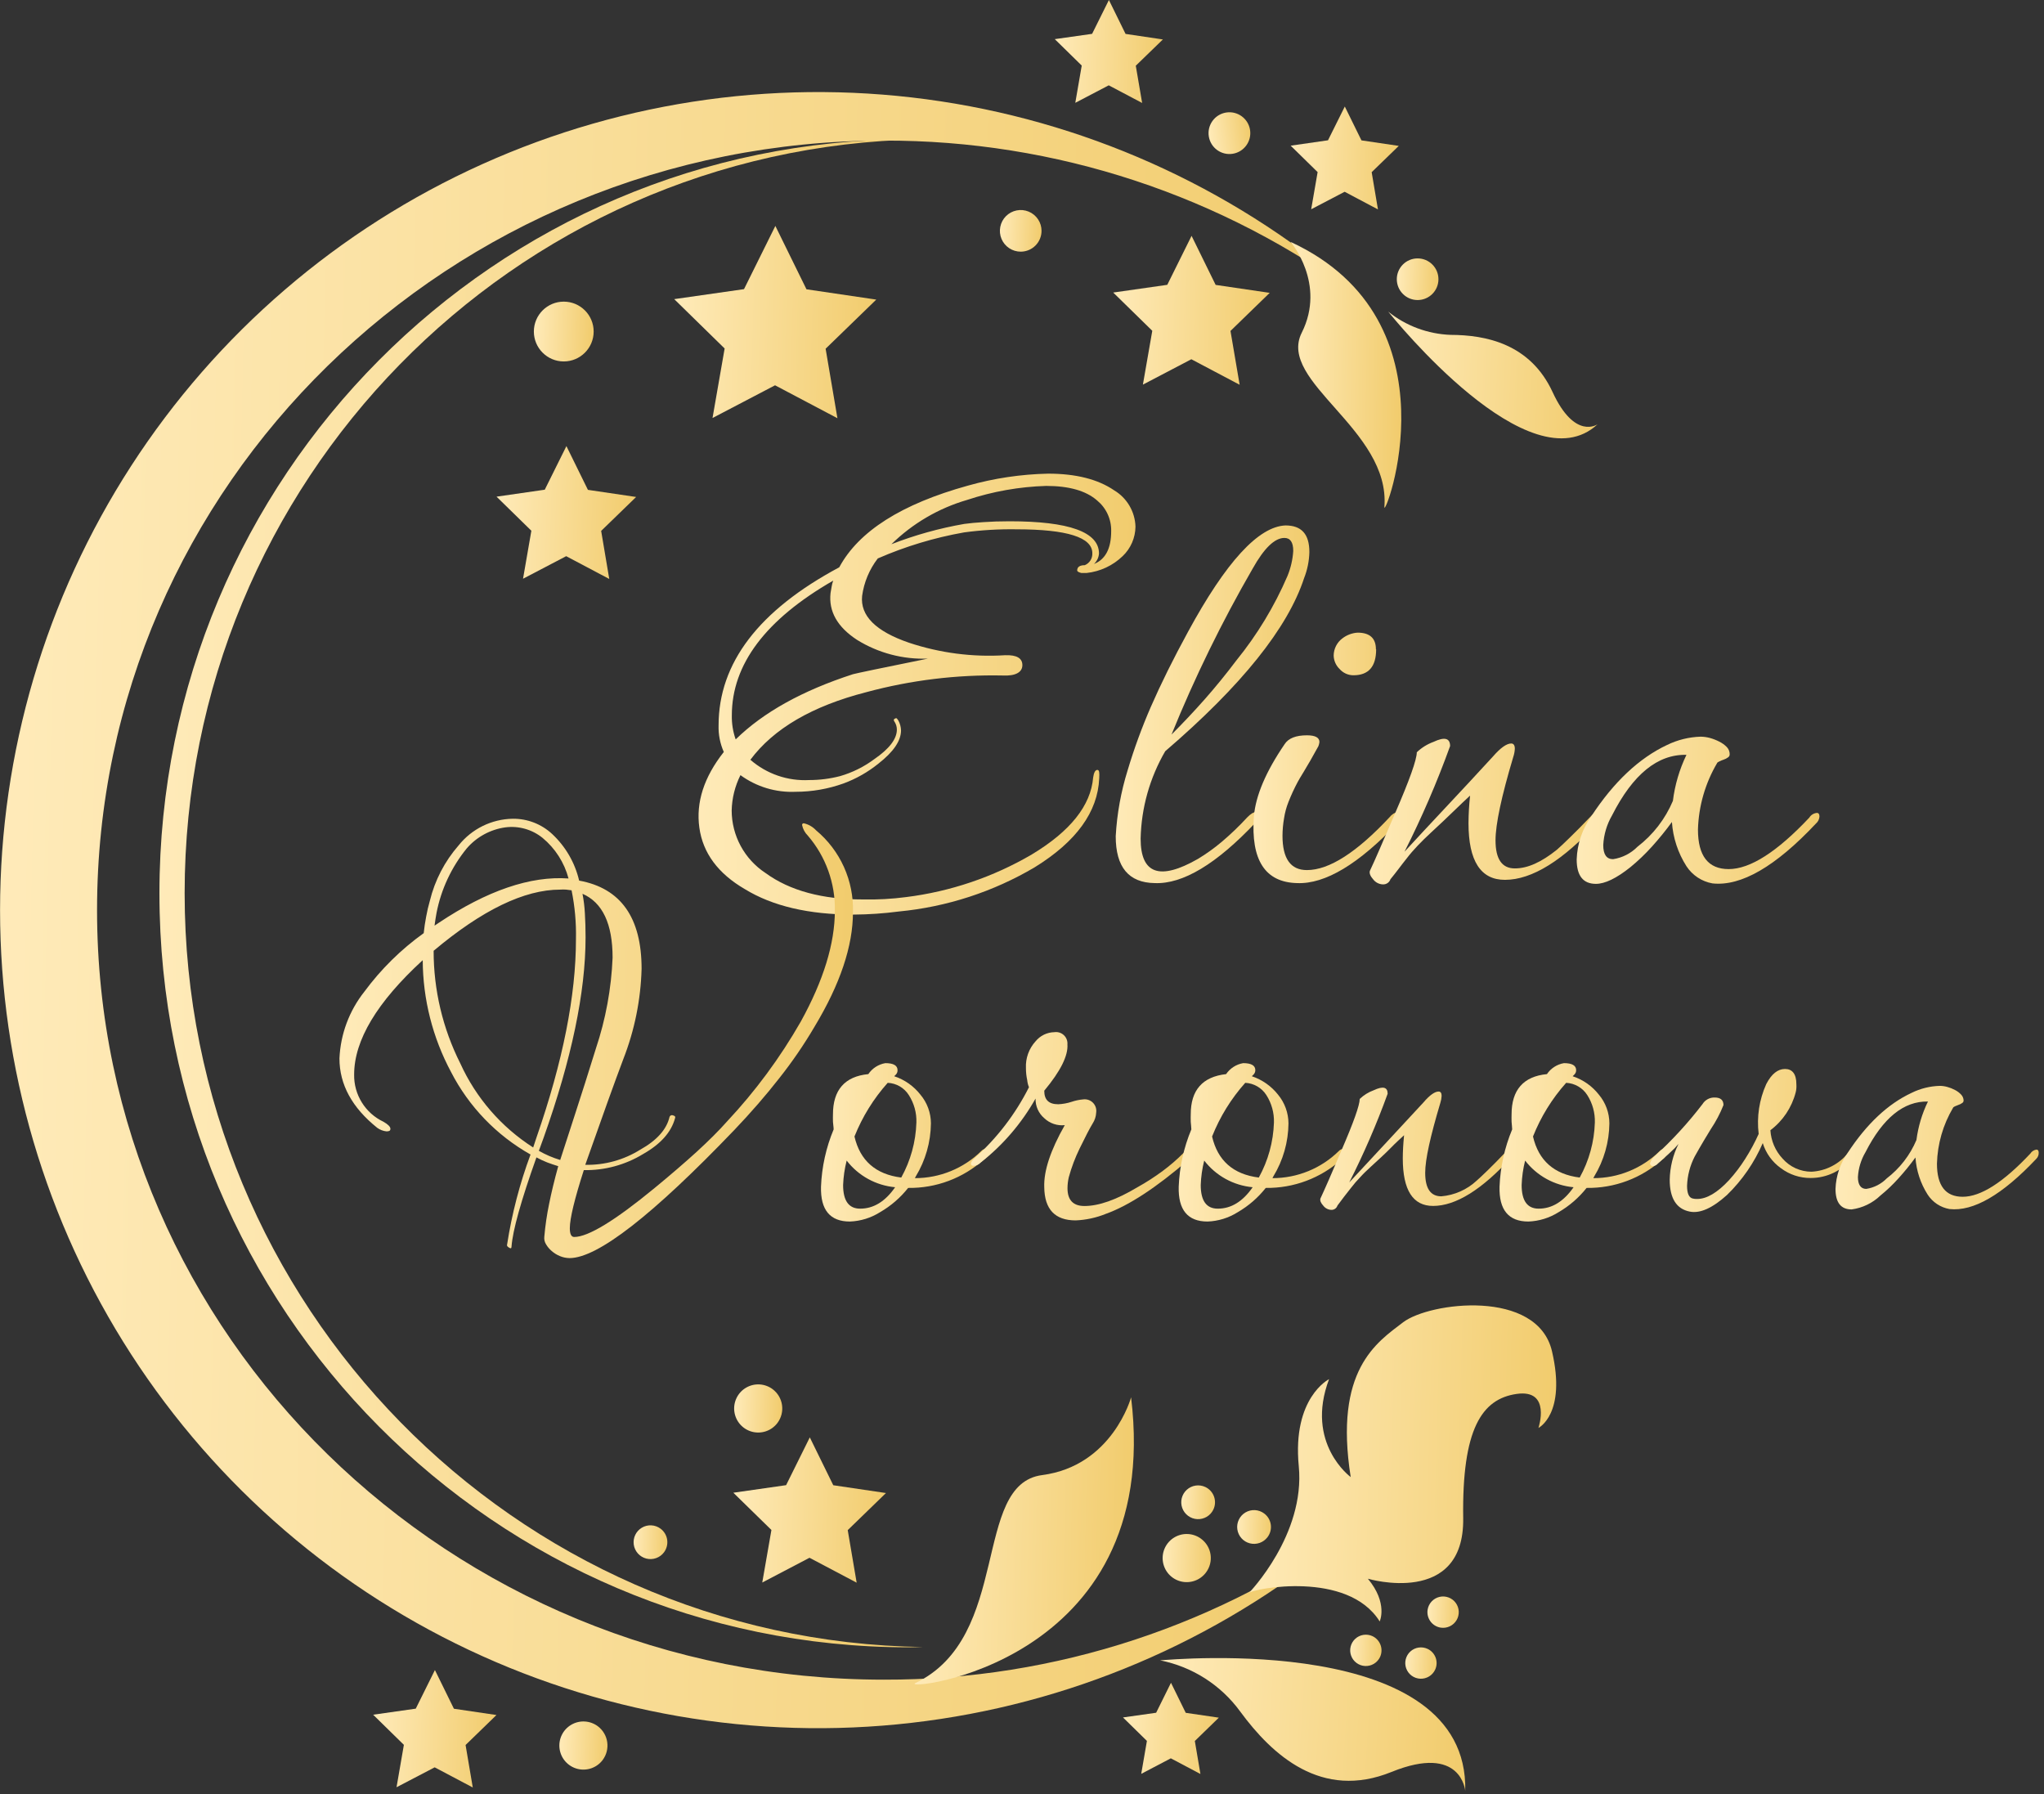 <svg width="270" height="237" viewBox="0 0 270 237" fill="none" xmlns="http://www.w3.org/2000/svg">
<rect x="0" y="0" width="270" height="237" fill="#333333" stroke="none"/>
<g clip-path="url(#clip0_231_438)">
<path d="M120.06 217.58C65.37 217.58 21.06 172.99 21.06 117.99C21.06 62.99 65.4 18.41 120.06 18.41C120.55 18.41 121.06 18.41 121.53 18.41C67.71 19.41 24.39 63.6 24.39 117.97C24.39 172.34 67.92 216.75 121.92 217.54L120.06 217.58Z" fill="url(#paint0_linear_231_438)"/>
<path d="M116.75 221.85C139.411 221.911 161.484 214.639 179.67 201.12C164.087 214.913 144.853 223.912 124.278 227.036C103.704 230.16 82.665 227.276 63.69 218.73C44.715 210.185 28.611 196.342 17.314 178.865C6.017 161.388 0.008 141.02 0.008 120.21C0.008 99.4 6.017 79.032 17.314 61.555C28.611 44.078 44.715 30.235 63.69 21.689C82.665 13.144 103.704 10.26 124.278 13.384C144.853 16.508 164.087 25.507 179.67 39.3C161.484 25.781 139.411 18.509 116.75 18.57C59.361 18.57 12.82 64.08 12.82 120.21C12.82 176.34 59.361 221.85 116.75 221.85Z" fill="url(#paint1_linear_231_438)"/>
<path d="M160.58 37.63L167.72 38.68L162.54 43.71L163.75 50.82L157.37 47.45L150.97 50.8L152.21 43.69L147.05 38.64L154.19 37.62L157.4 31.15L160.58 37.63Z" fill="url(#paint2_linear_231_438)"/>
<path d="M106.53 38.21L115.75 39.57L109.06 46.06L110.62 55.24L102.38 50.89L94.12 55.21L95.72 46.03L89.06 39.51L98.28 38.19L102.42 29.84L106.53 38.21Z" fill="url(#paint3_linear_231_438)"/>
<path d="M179.84 18.54L184.77 19.27L181.19 22.74L182.02 27.66L177.62 25.33L173.2 27.64L174.05 22.73L170.49 19.24L175.42 18.53L177.64 14.07L179.84 18.54Z" fill="url(#paint4_linear_231_438)"/>
<path d="M77.66 64.7L84.03 65.64L79.41 70.12L80.48 76.47L74.79 73.46L69.09 76.44L70.19 70.1L65.59 65.6L71.96 64.68L74.82 58.92L77.66 64.7Z" fill="url(#paint5_linear_231_438)"/>
<path d="M148.68 4.48L153.61 5.21L150.03 8.68L150.87 13.6L146.46 11.27L142.04 13.58L142.89 8.66L139.33 5.17L144.26 4.47L146.48 0L148.68 4.48Z" fill="url(#paint6_linear_231_438)"/>
<path d="M59.96 225.69L65.58 226.52L61.5 230.48L62.45 236.09L57.42 233.43L52.38 236.06L53.35 230.46L49.29 226.48L54.92 225.68L57.45 220.58L59.96 225.69Z" fill="url(#paint7_linear_231_438)"/>
<path d="M110.07 196.17L117.03 197.2L111.98 202.1L113.16 209.04L106.93 205.75L100.69 209.02L101.9 202.08L96.87 197.16L103.84 196.16L106.97 189.85L110.07 196.17Z" fill="url(#paint8_linear_231_438)"/>
<path d="M156.63 226.23L161 226.87L157.83 229.95L158.57 234.31L154.66 232.24L150.75 234.29L151.5 229.94L148.34 226.84L152.72 226.22L154.68 222.26L156.63 226.23Z" fill="url(#paint9_linear_231_438)"/>
<path d="M187.26 39.63C188.779 39.63 190.01 38.399 190.01 36.88C190.01 35.361 188.779 34.13 187.26 34.13C185.741 34.13 184.51 35.361 184.51 36.88C184.51 38.399 185.741 39.63 187.26 39.63Z" fill="url(#paint10_linear_231_438)"/>
<path d="M162.84 20.309C164.343 20.066 165.365 18.65 165.122 17.146C164.879 15.643 163.463 14.621 161.96 14.864C160.456 15.107 159.434 16.523 159.677 18.026C159.92 19.53 161.336 20.552 162.84 20.309Z" fill="url(#paint11_linear_231_438)"/>
<path d="M74.47 47.74C76.651 47.74 78.42 45.971 78.42 43.79C78.42 41.608 76.651 39.84 74.47 39.84C72.288 39.84 70.52 41.608 70.52 43.79C70.52 45.971 72.288 47.74 74.47 47.74Z" fill="url(#paint12_linear_231_438)"/>
<path d="M137.58 30.49C137.58 29.946 137.419 29.414 137.116 28.961C136.813 28.509 136.383 28.156 135.88 27.948C135.377 27.741 134.824 27.687 134.29 27.794C133.756 27.901 133.266 28.163 132.882 28.549C132.498 28.935 132.237 29.425 132.132 29.96C132.027 30.494 132.083 31.047 132.292 31.549C132.502 32.052 132.856 32.48 133.31 32.781C133.763 33.082 134.296 33.242 134.84 33.24C135.568 33.237 136.265 32.946 136.778 32.431C137.292 31.916 137.58 31.218 137.58 30.49Z" fill="url(#paint13_linear_231_438)"/>
<path d="M120.92 222.3C118.58 223.43 153.73 220.11 149.41 184.56C149.41 184.56 146.96 193.61 137.66 194.83C128.36 196.05 133.67 216.18 120.92 222.3Z" fill="url(#paint14_linear_231_438)"/>
<path d="M182.87 66.95C182.72 68.95 193.05 42.39 170.48 31.95C170.48 31.95 175.21 37.45 171.95 43.95C168.69 50.45 183.67 56.72 182.87 66.95Z" fill="url(#paint15_linear_231_438)"/>
<path d="M153.25 219.3C154.87 219.18 194.04 215.61 193.55 236.54C193.55 236.54 193.05 230.29 183.81 234.04C174.57 237.79 168.06 231.82 163.81 226.04C161.26 222.548 157.491 220.142 153.25 219.3Z" fill="url(#paint16_linear_231_438)"/>
<path d="M183.37 41.16C184.13 42.07 202.07 64.38 211.04 56.03C211.04 56.03 208.04 58.18 205.09 51.79C202.14 45.4 196.27 44.24 191.61 44.23C188.605 44.118 185.716 43.042 183.37 41.16Z" fill="url(#paint17_linear_231_438)"/>
<path d="M165 210.37C165.59 209.85 178 207.37 182.25 214.16C182.25 214.16 183.38 211.75 180.69 208.52C180.69 208.52 193.45 212.29 193.28 200.52C193.11 188.75 195.73 184.77 200.34 184.11C204.95 183.45 203.22 188.6 203.22 188.6C203.22 188.6 206.94 186.77 205.01 178.48C203.08 170.19 188.84 171.98 185.34 174.65C181.84 177.32 176.19 180.95 178.42 195.09C178.42 195.09 172.35 190.66 175.56 182.16C175.56 182.16 170.68 184.6 171.56 193.65C172.44 202.7 165 210.37 165 210.37Z" fill="url(#paint18_linear_231_438)"/>
<path d="M158.67 203.25C158.167 202.872 157.564 202.651 156.936 202.615C156.308 202.58 155.683 202.732 155.141 203.052C154.599 203.371 154.165 203.844 153.892 204.411C153.619 204.978 153.52 205.613 153.609 206.236C153.697 206.859 153.968 207.442 154.387 207.911C154.807 208.38 155.356 208.714 155.965 208.87C156.574 209.027 157.216 208.999 157.81 208.791C158.404 208.583 158.922 208.203 159.3 207.7C159.552 207.367 159.735 206.987 159.84 206.583C159.945 206.179 159.968 205.758 159.91 205.344C159.851 204.931 159.712 204.533 159.499 204.173C159.286 203.814 159.004 203.5 158.67 203.25Z" fill="url(#paint19_linear_231_438)"/>
<path d="M78.98 228.01C78.477 227.632 77.874 227.411 77.246 227.375C76.618 227.34 75.993 227.492 75.451 227.812C74.909 228.131 74.475 228.604 74.202 229.171C73.929 229.738 73.83 230.373 73.919 230.996C74.007 231.619 74.278 232.202 74.697 232.671C75.117 233.14 75.666 233.473 76.275 233.63C76.884 233.787 77.526 233.759 78.12 233.551C78.714 233.343 79.232 232.963 79.61 232.46C80.114 231.785 80.33 230.939 80.212 230.105C80.094 229.272 79.651 228.518 78.98 228.01Z" fill="url(#paint20_linear_231_438)"/>
<path d="M102.07 183.49C101.567 183.112 100.964 182.891 100.336 182.855C99.707 182.82 99.083 182.972 98.541 183.292C97.999 183.611 97.564 184.085 97.292 184.651C97.019 185.218 96.92 185.853 97.008 186.476C97.097 187.099 97.368 187.682 97.787 188.151C98.207 188.62 98.756 188.954 99.365 189.11C99.974 189.267 100.616 189.239 101.21 189.031C101.804 188.823 102.322 188.443 102.7 187.94C103.203 187.265 103.42 186.419 103.302 185.585C103.184 184.752 102.741 183.999 102.07 183.49Z" fill="url(#paint21_linear_231_438)"/>
<path d="M166.99 199.9C166.637 199.636 166.214 199.482 165.774 199.457C165.335 199.433 164.897 199.54 164.518 199.764C164.138 199.988 163.834 200.319 163.643 200.716C163.452 201.113 163.382 201.558 163.444 201.994C163.505 202.431 163.694 202.839 163.987 203.168C164.281 203.497 164.665 203.732 165.091 203.842C165.518 203.953 165.967 203.935 166.384 203.791C166.8 203.646 167.164 203.381 167.43 203.03C167.608 202.796 167.739 202.53 167.813 202.245C167.888 201.961 167.905 201.664 167.864 201.373C167.823 201.082 167.725 200.802 167.575 200.549C167.425 200.296 167.226 200.075 166.99 199.9Z" fill="url(#paint22_linear_231_438)"/>
<path d="M87.26 201.91C86.907 201.646 86.484 201.492 86.043 201.468C85.602 201.445 85.165 201.552 84.785 201.778C84.406 202.003 84.102 202.335 83.912 202.733C83.722 203.131 83.654 203.577 83.717 204.014C83.78 204.45 83.971 204.858 84.266 205.186C84.561 205.514 84.946 205.747 85.374 205.856C85.801 205.965 86.251 205.945 86.667 205.798C87.083 205.651 87.446 205.383 87.71 205.03C88.064 204.557 88.215 203.962 88.131 203.377C88.047 202.792 87.733 202.264 87.26 201.91Z" fill="url(#paint23_linear_231_438)"/>
<path d="M159.21 196.4C158.812 196.214 158.368 196.15 157.933 196.216C157.499 196.281 157.094 196.474 156.768 196.769C156.443 197.064 156.212 197.449 156.104 197.875C155.997 198.301 156.018 198.749 156.164 199.163C156.31 199.578 156.576 199.94 156.927 200.203C157.278 200.467 157.7 200.622 158.138 200.647C158.577 200.672 159.013 200.567 159.393 200.345C159.772 200.124 160.077 199.795 160.27 199.4C160.4 199.134 160.476 198.844 160.493 198.549C160.51 198.253 160.468 197.957 160.369 197.678C160.271 197.398 160.117 197.142 159.918 196.922C159.719 196.703 159.478 196.525 159.21 196.4Z" fill="url(#paint24_linear_231_438)"/>
<path d="M181.29 216.1C180.919 215.929 180.506 215.871 180.103 215.934C179.699 215.997 179.323 216.177 179.023 216.453C178.722 216.729 178.509 217.088 178.411 217.485C178.314 217.881 178.336 218.298 178.475 218.682C178.613 219.066 178.862 219.401 179.191 219.643C179.519 219.886 179.912 220.026 180.32 220.047C180.728 220.067 181.132 219.966 181.483 219.756C181.833 219.547 182.114 219.239 182.29 218.87C182.407 218.623 182.473 218.355 182.486 218.081C182.499 217.808 182.458 217.535 182.365 217.278C182.272 217.02 182.129 216.784 181.945 216.582C181.76 216.38 181.538 216.216 181.29 216.1Z" fill="url(#paint25_linear_231_438)"/>
<path d="M188.57 217.78C188.199 217.608 187.785 217.549 187.381 217.612C186.977 217.674 186.601 217.855 186.299 218.131C185.998 218.407 185.785 218.767 185.687 219.164C185.59 219.561 185.612 219.978 185.751 220.362C185.891 220.747 186.141 221.081 186.47 221.324C186.799 221.566 187.193 221.706 187.601 221.725C188.01 221.744 188.415 221.642 188.765 221.431C189.115 221.22 189.395 220.91 189.57 220.54C189.686 220.293 189.753 220.026 189.765 219.753C189.778 219.481 189.737 219.209 189.644 218.952C189.551 218.696 189.408 218.46 189.224 218.259C189.039 218.058 188.817 217.895 188.57 217.78Z" fill="url(#paint26_linear_231_438)"/>
<path d="M190.32 214.98C190.724 215.04 191.137 214.979 191.507 214.805C191.876 214.631 192.186 214.351 192.397 214.001C192.608 213.652 192.711 213.247 192.693 212.839C192.674 212.431 192.535 212.037 192.293 211.708C192.051 211.378 191.718 211.128 191.334 210.988C190.95 210.848 190.533 210.825 190.136 210.921C189.739 211.018 189.379 211.23 189.102 211.53C188.825 211.831 188.644 212.206 188.58 212.61C188.537 212.88 188.549 213.156 188.613 213.421C188.678 213.687 188.794 213.937 188.956 214.158C189.118 214.378 189.322 214.564 189.556 214.705C189.79 214.846 190.05 214.94 190.32 214.98Z" fill="url(#paint27_linear_231_438)"/>
<path d="M145.2 102.8C145.013 107.24 142.173 111.157 136.68 114.55C131.2 117.788 125.075 119.781 118.74 120.39C116.75 120.65 114.746 120.787 112.74 120.8C106.833 120.8 102.046 119.677 98.38 117.43C94.846 115.37 92.846 112.667 92.38 109.32C91.913 105.973 92.99 102.64 95.61 99.32C95.121 98.22 94.885 97.024 94.92 95.82C94.92 87.573 100.233 80.61 110.86 74.93C113.426 70.163 119.093 66.567 127.86 64.14C131.309 63.167 134.867 62.636 138.45 62.56C142.11 62.56 145.016 63.293 147.17 64.76C148.007 65.26 148.704 65.962 149.197 66.803C149.69 67.644 149.963 68.596 149.99 69.57C149.98 70.297 149.826 71.014 149.536 71.68C149.246 72.347 148.826 72.948 148.3 73.45C147.003 74.704 145.324 75.489 143.53 75.68H142.84C142.48 75.59 142.29 75.48 142.29 75.34C142.29 74.88 142.64 74.65 143.29 74.65C143.599 74.522 143.862 74.302 144.041 74.019C144.22 73.736 144.307 73.404 144.29 73.07C144.29 70.97 140.956 69.917 134.29 69.91C131.969 69.873 129.65 70.01 127.35 70.32C123.427 71.012 119.6 72.167 115.95 73.76C114.84 75.201 114.127 76.908 113.88 78.71C113.613 81.323 115.676 83.383 120.07 84.89C124.161 86.253 128.476 86.813 132.78 86.54C134.29 86.49 135.05 86.93 135.05 87.85C135.05 88.77 134.18 89.31 132.44 89.22C126.366 89.097 120.305 89.838 114.44 91.42C107.3 93.253 102.193 96.23 99.12 100.35C101.263 102.219 104.05 103.181 106.89 103.03C108.266 103.031 109.637 102.856 110.97 102.51C112.591 102.042 114.116 101.287 115.47 100.28C117.47 98.91 118.47 97.6 118.47 96.37C118.472 96.017 118.375 95.671 118.19 95.37C118.01 95.14 118.03 94.98 118.26 94.89C118.49 94.8 118.49 94.94 118.67 95.17C118.886 95.57 119.006 96.015 119.02 96.47C119.02 97.85 118.02 99.31 116.02 100.87C114.639 101.985 113.085 102.867 111.42 103.48C109.392 104.206 107.254 104.578 105.1 104.58C102.49 104.697 99.919 103.921 97.81 102.38C97.083 103.832 96.687 105.427 96.65 107.05C96.653 108.687 97.062 110.297 97.841 111.737C98.619 113.176 99.742 114.401 101.11 115.3C104.316 117.64 108.623 118.807 114.03 118.8C115.915 118.84 117.8 118.736 119.67 118.49C125.534 117.761 131.189 115.845 136.29 112.86C141.383 109.793 144.086 106.403 144.4 102.69C144.49 102.05 144.68 101.69 144.95 101.69C145.22 101.69 145.24 102.06 145.2 102.8ZM97.2 97.64C100.846 94.073 106.003 91.21 112.67 89.05C113.123 88.923 116.42 88.237 122.56 86.99C119.27 87.113 116.019 86.253 113.22 84.52C110.613 82.82 109.443 80.757 109.71 78.33C109.76 78.06 109.8 77.78 109.85 77.51C109.891 77.23 109.962 76.955 110.06 76.69C101.133 81.823 96.67 87.757 96.67 94.49C96.649 95.561 96.818 96.628 97.17 97.64H97.2ZM144.51 74.49C146.023 73.89 146.78 72.447 146.78 70.16C146.798 69.387 146.64 68.619 146.318 67.916C145.996 67.212 145.517 66.591 144.92 66.1C143.46 64.82 141.21 64.18 138.19 64.18C134.638 64.287 131.122 64.911 127.75 66.03C123.985 67.125 120.549 69.135 117.75 71.88C120.86 70.67 124.082 69.772 127.37 69.2C128.096 69.1 128.956 69.02 129.95 68.96C130.95 68.89 132.07 68.85 133.35 68.85C141.23 68.85 145.17 70.27 145.17 73.11C145.131 73.637 144.895 74.129 144.51 74.49Z" fill="url(#paint28_linear_231_438)"/>
<path d="M169.8 69.4C171.9 69.4 172.96 70.52 172.96 72.91C172.935 74.085 172.701 75.247 172.27 76.34C170.117 82.94 164 90.567 153.92 99.22C151.876 102.733 150.758 106.707 150.67 110.77C150.67 115.437 153.19 116.33 158.23 113.45C159.331 112.787 160.377 112.038 161.36 111.21C162.561 110.196 163.697 109.107 164.76 107.95C165.22 107.49 165.58 107.26 165.86 107.26C165.973 107.281 166.076 107.34 166.15 107.427C166.225 107.515 166.267 107.625 166.27 107.74C166.264 107.91 166.225 108.076 166.155 108.231C166.084 108.385 165.984 108.524 165.86 108.64C160.68 114.127 156.237 116.793 152.53 116.64C149.09 116.59 147.38 114.53 147.38 110.45C147.545 107.486 148.076 104.554 148.96 101.72C149.809 98.882 150.828 96.097 152.01 93.38C153.343 90.327 154.983 87.017 156.93 83.45C161.937 74.23 166.227 69.547 169.8 69.4ZM170.07 76.07C170.501 75.019 170.758 73.904 170.83 72.77C170.83 71.62 170.44 71.05 169.66 71.05C168.38 71.05 166.983 72.4 165.47 75.1C161.397 82.151 157.815 89.475 154.75 97.02C156.21 95.56 157.67 94.02 159.11 92.39C160.55 90.76 161.96 89.03 163.34 87.2C166.083 83.817 168.348 80.071 170.07 76.07Z" fill="url(#paint29_linear_231_438)"/>
<path d="M184.67 108.64C179.49 114.127 175.047 116.793 171.34 116.64C167.12 116.54 165.217 113.607 165.63 107.84C165.863 105.093 167.217 101.91 169.69 98.29C170.19 97.51 171.18 97.12 172.64 97.12C173.74 97.12 174.29 97.42 174.29 98.01C174.267 98.199 174.22 98.383 174.15 98.56C173.37 99.98 172.74 101.08 172.26 101.86C171.78 102.64 171.5 103.12 171.41 103.3C170.956 104.149 170.552 105.024 170.2 105.92C169.927 106.606 169.732 107.32 169.62 108.05C169.485 108.819 169.414 109.599 169.41 110.38C169.41 113.413 170.487 114.927 172.64 114.92C175.573 114.92 179.217 112.587 183.57 107.92C183.841 107.564 184.232 107.319 184.67 107.23C184.772 107.261 184.861 107.325 184.922 107.412C184.984 107.499 185.015 107.604 185.01 107.71C185.001 108.049 184.881 108.375 184.67 108.64ZM181.78 85.76C181.78 88.047 180.78 89.19 178.78 89.19C178.436 89.19 178.096 89.117 177.782 88.976C177.468 88.834 177.188 88.628 176.96 88.37C176.717 88.139 176.521 87.861 176.386 87.554C176.25 87.247 176.177 86.916 176.17 86.58C176.175 86.138 176.282 85.703 176.483 85.309C176.684 84.915 176.974 84.573 177.33 84.31C177.908 83.867 178.604 83.606 179.33 83.56C180.93 83.56 181.75 84.29 181.75 85.76H181.78Z" fill="url(#paint30_linear_231_438)"/>
<path d="M183.67 116.13C183.601 116.337 183.465 116.516 183.285 116.638C183.104 116.761 182.888 116.821 182.67 116.81C182.424 116.802 182.182 116.74 181.962 116.627C181.743 116.515 181.551 116.355 181.4 116.16C181.01 115.72 180.86 115.35 180.95 115.03C181.28 114.34 181.71 113.37 182.26 112.11C182.81 110.85 183.47 109.3 184.26 107.47C186.19 103.03 187.15 100.32 187.15 99.36C187.781 98.756 188.53 98.29 189.35 97.99C190.81 97.3 191.55 97.48 191.55 98.54C189.828 103.308 187.817 107.966 185.53 112.49C187.217 110.657 189.037 108.7 190.99 106.62C192.943 104.54 195.017 102.307 197.21 99.92C198.21 98.77 199.02 98.2 199.62 98.2C199.93 98.2 200.1 98.43 200.1 98.89C200.082 99.265 200.011 99.635 199.89 99.99C198.33 105.21 197.55 108.877 197.55 110.99C197.55 113.47 198.4 114.7 200.1 114.7C201.8 114.7 203.6 113.88 205.66 112.23C206.03 111.91 206.59 111.38 207.34 110.65C208.09 109.92 209.03 108.98 210.13 107.83C210.333 107.572 210.626 107.401 210.95 107.35C211.13 107.35 211.27 107.49 211.36 107.76C211.41 107.892 211.417 108.036 211.381 108.172C211.345 108.308 211.268 108.43 211.16 108.52C206.493 113.647 202.37 116.21 198.79 116.21C195.583 116.21 193.98 113.713 193.98 108.72C193.987 107.504 194.057 106.289 194.19 105.08C193.59 105.63 192.87 106.32 192.02 107.14C191.17 107.96 190.16 108.93 188.96 110.03C188.367 110.577 187.807 111.127 187.28 111.68C186.755 112.225 186.261 112.799 185.8 113.4C185.44 113.86 185.08 114.31 184.74 114.77C184.4 115.23 184.04 115.67 183.67 116.13Z" fill="url(#paint31_linear_231_438)"/>
<path d="M239.88 108.77C234.547 114.45 229.99 117.087 226.21 116.68C225.512 116.557 224.846 116.292 224.255 115.902C223.663 115.511 223.158 115.004 222.77 114.41C221.65 112.655 220.99 110.647 220.85 108.57C220.025 109.703 219.14 110.791 218.2 111.83C217.32 112.807 216.367 113.717 215.35 114.55C213.52 116.01 212 116.74 210.81 116.74C209.12 116.74 208.27 115.67 208.27 113.51C208.339 111.462 209.011 109.479 210.2 107.81C213.173 103.277 216.507 100.14 220.2 98.4C221.591 97.719 223.112 97.344 224.66 97.3C225.069 97.307 225.475 97.364 225.87 97.47C226.295 97.588 226.707 97.749 227.1 97.95C227.472 98.132 227.81 98.375 228.1 98.67C228.228 98.802 228.327 98.959 228.392 99.131C228.458 99.303 228.488 99.486 228.48 99.67C228.475 99.748 228.45 99.824 228.408 99.891C228.366 99.957 228.309 100.012 228.24 100.05C228.073 100.173 227.887 100.267 227.69 100.33C227.492 100.398 227.298 100.478 227.11 100.57C226.93 100.66 226.83 100.73 226.83 100.77C225.252 103.441 224.377 106.469 224.29 109.57C224.29 113.05 225.643 114.79 228.35 114.79C231.18 114.79 234.74 112.52 239 107.99C239.106 107.815 239.252 107.668 239.426 107.56C239.6 107.453 239.796 107.387 240 107.37C240.23 107.37 240.34 107.53 240.34 107.85C240.329 108.026 240.282 108.199 240.203 108.357C240.124 108.515 240.014 108.655 239.88 108.77ZM222.77 99.7C218.97 99.607 215.693 102.273 212.94 107.7C212.247 108.896 211.849 110.24 211.78 111.62C211.78 112.86 212.21 113.48 213.08 113.48C214.306 113.292 215.439 112.714 216.31 111.83C218.363 110.25 219.972 108.166 220.98 105.78C221.241 103.669 221.846 101.616 222.77 99.7Z" fill="url(#paint32_linear_231_438)"/>
<path d="M89.17 147.69C88.67 149.54 87.27 151.11 84.96 152.42C82.602 153.861 79.882 154.6 77.12 154.55C75.893 158.363 75.276 160.92 75.27 162.22C75.27 162.99 75.46 163.38 75.85 163.38C77.69 163.38 81.227 161.227 86.46 156.92C88.567 155.187 90.423 153.59 92.03 152.13C93.62 150.67 94.96 149.34 96.03 148.13C99.783 144.125 103.056 139.695 105.78 134.93C108.78 129.497 110.28 124.613 110.28 120.28C110.346 116.646 109.072 113.114 106.7 110.36C106.318 109.981 106.057 109.497 105.95 108.97C105.947 108.939 105.951 108.908 105.961 108.878C105.971 108.849 105.988 108.823 106.01 108.8C106.032 108.778 106.059 108.762 106.088 108.751C106.118 108.741 106.149 108.737 106.18 108.74C106.801 108.881 107.365 109.205 107.8 109.67C109.379 110.986 110.638 112.644 111.482 114.519C112.326 116.393 112.732 118.435 112.67 120.49C112.67 124.95 110.98 129.987 107.6 135.6C106.201 137.983 104.637 140.265 102.92 142.43C101.16 144.683 99.18 146.963 96.98 149.27C86.18 160.53 78.933 166.163 75.24 166.17C74.804 166.165 74.373 166.077 73.97 165.91C73.572 165.748 73.204 165.521 72.88 165.24C72.582 164.987 72.328 164.687 72.13 164.35C71.941 164.053 71.86 163.7 71.9 163.35C72.025 161.899 72.235 160.456 72.53 159.03C72.84 157.49 73.24 155.83 73.74 154.03C73.24 153.87 72.74 153.71 72.3 153.54C71.807 153.346 71.326 153.123 70.86 152.87C68.82 158.603 67.723 162.527 67.57 164.64C67.57 164.87 67.48 164.93 67.28 164.81C67.08 164.69 66.92 164.58 66.99 164.35C67.619 160.303 68.654 156.33 70.08 152.49C65.59 149.961 61.939 146.172 59.58 141.59C57.146 137.046 55.862 131.975 55.84 126.82C49.8 132.36 46.78 137.397 46.78 141.93C46.757 143.231 47.11 144.51 47.797 145.615C48.483 146.721 49.474 147.604 50.65 148.16C51.26 148.51 51.57 148.82 51.57 149.09C51.57 149.36 51.4 149.43 51.05 149.43C50.613 149.386 50.196 149.227 49.84 148.97C46.507 146.303 44.84 143.247 44.84 139.8C44.98 136.587 46.132 133.5 48.13 130.98C50.323 128.01 52.969 125.401 55.97 123.25C56.05 122.52 56.15 121.8 56.29 121.09C56.417 120.379 56.58 119.674 56.78 118.98C57.441 116.27 58.744 113.76 60.58 111.66C61.438 110.582 62.524 109.707 63.76 109.098C64.996 108.49 66.352 108.162 67.73 108.14C69.652 108.118 71.51 108.834 72.92 110.14C74.701 111.794 75.948 113.943 76.5 116.31C82 117.31 84.75 121.193 84.75 127.96C84.64 132.05 83.822 136.09 82.33 139.9C81.75 141.44 81.046 143.36 80.22 145.66C79.393 147.96 78.423 150.69 77.31 153.85C79.873 153.904 82.396 153.209 84.57 151.85C86.77 150.62 88.05 149.18 88.44 147.53C88.463 147.447 88.518 147.376 88.593 147.334C88.668 147.291 88.756 147.278 88.84 147.3C89.15 147.37 89.25 147.49 89.17 147.69ZM70.43 151.56L70.89 150.17C74.35 140.21 76.08 131.503 76.08 124.05C76.129 121.882 75.934 119.715 75.5 117.59C75.266 117.55 75.026 117.52 74.78 117.5C74.533 117.48 74.273 117.48 74 117.5C69.266 117.5 63.693 120.193 57.28 125.58C57.274 130.744 58.479 135.837 60.8 140.45C62.869 145.006 66.214 148.865 70.43 151.56ZM75.1 116.03C74.542 113.93 73.343 112.056 71.67 110.67C70.985 110.116 70.195 109.707 69.348 109.468C68.5 109.229 67.613 109.165 66.74 109.28C64.767 109.558 62.962 110.542 61.66 112.05C59.642 114.523 58.268 117.457 57.66 120.59C57.56 121.12 57.48 121.68 57.4 122.26L57.92 121.91C64.333 117.63 70.06 115.67 75.1 116.03ZM76.94 118.03C77.109 118.895 77.215 119.77 77.26 120.65C77.32 121.63 77.35 122.68 77.35 123.8C77.35 131.06 75.503 139.883 71.81 150.27L71.18 152C72.071 152.509 73.017 152.915 74 153.21C74.54 151.523 75.207 149.467 76 147.04C76.793 144.613 77.697 141.767 78.71 138.5C80.008 134.621 80.752 130.577 80.92 126.49C80.92 122.017 79.593 119.203 76.94 118.05V118.03Z" fill="url(#paint33_linear_231_438)"/>
<path d="M118.35 141.92L118.12 142.15C119.488 142.6 120.692 143.446 121.58 144.58C122.476 145.644 122.968 146.989 122.97 148.38C122.942 150.85 122.251 153.268 120.97 155.38L120.85 155.61C124.13 155.615 127.28 154.329 129.62 152.03C129.691 151.947 129.778 151.88 129.876 151.832C129.974 151.784 130.081 151.756 130.19 151.75C130.42 151.75 130.54 151.88 130.54 152.15C130.538 152.353 130.484 152.551 130.382 152.727C130.28 152.902 130.135 153.048 129.96 153.15C127.218 155.616 123.647 156.955 119.96 156.9C118.94 158.191 117.685 159.277 116.26 160.1C115.06 160.861 113.68 161.289 112.26 161.34C109.64 161.34 108.37 159.803 108.45 156.73C108.553 154.131 109.118 151.571 110.12 149.17C110.12 148.86 110.05 148.54 110.03 148.17C110.01 147.8 110.03 147.48 110.03 147.17C110.03 143.98 111.58 142.17 114.7 141.87C114.957 141.488 115.289 141.163 115.676 140.914C116.062 140.664 116.496 140.496 116.95 140.42C118.02 140.42 118.56 140.73 118.56 141.35C118.564 141.454 118.548 141.558 118.512 141.656C118.476 141.754 118.421 141.844 118.35 141.92ZM111.84 153.29C111.569 154.347 111.411 155.43 111.37 156.52C111.37 158.6 112.12 159.64 113.62 159.64C115.393 159.64 116.933 158.697 118.24 156.81C116.988 156.695 115.774 156.324 114.673 155.718C113.571 155.112 112.607 154.286 111.84 153.29ZM117.26 143.02C115.394 145.109 113.908 147.509 112.87 150.11C113.6 153.27 115.66 155.11 119.05 155.53C120.285 153.304 120.97 150.815 121.05 148.27C121.094 146.986 120.745 145.72 120.05 144.64C119.75 144.165 119.34 143.769 118.854 143.487C118.368 143.205 117.821 143.045 117.26 143.02Z" fill="url(#paint34_linear_231_438)"/>
<path d="M156.94 153.23C152.713 156.877 149.097 159.24 146.09 160.32C144.817 160.839 143.464 161.133 142.09 161.19C139.357 161.19 137.973 159.727 137.94 156.8C137.86 154.65 138.77 151.92 140.65 148.61C140.159 148.663 139.662 148.608 139.194 148.449C138.725 148.29 138.298 148.031 137.94 147.69C137.567 147.371 137.271 146.973 137.072 146.525C136.873 146.077 136.777 145.59 136.79 145.1C134.945 148.373 132.475 151.251 129.52 153.57C129.402 153.697 129.26 153.799 129.102 153.869C128.944 153.94 128.773 153.977 128.6 153.98C128.37 153.98 128.25 153.88 128.25 153.69C128.25 153.5 128.43 153.25 128.77 152.94C131.717 150.302 134.142 147.134 135.92 143.6C135.798 143.303 135.72 142.99 135.69 142.67C135.575 142.141 135.518 141.601 135.52 141.06C135.49 140.419 135.586 139.777 135.804 139.173C136.022 138.569 136.357 138.014 136.79 137.54C137.09 137.17 137.468 136.87 137.896 136.661C138.325 136.452 138.793 136.339 139.27 136.33C139.495 136.296 139.724 136.314 139.941 136.381C140.158 136.448 140.357 136.563 140.523 136.718C140.69 136.873 140.819 137.063 140.901 137.274C140.984 137.486 141.018 137.714 141 137.94C141.107 139.44 140.087 141.48 137.94 144.06C137.94 145.25 138.52 145.85 139.79 145.85C140.388 145.824 140.981 145.716 141.55 145.53C142.042 145.362 142.552 145.254 143.07 145.21C143.305 145.177 143.545 145.198 143.77 145.274C143.995 145.349 144.199 145.475 144.367 145.643C144.535 145.811 144.661 146.015 144.737 146.24C144.812 146.466 144.833 146.705 144.8 146.94C144.777 147.452 144.618 147.949 144.34 148.38C144.15 148.69 143.91 149.12 143.62 149.68C143.33 150.24 143.02 150.9 142.62 151.68C142.022 152.902 141.54 154.178 141.18 155.49C141.071 155.962 141.014 156.445 141.01 156.93C141.01 158.51 141.76 159.29 143.25 159.29C145.14 159.29 147.48 158.47 150.25 156.81C151.413 156.164 152.532 155.443 153.6 154.65C154.536 153.954 155.422 153.192 156.25 152.37C156.466 152.1 156.771 151.915 157.11 151.85C157.158 151.843 157.206 151.848 157.251 151.863C157.297 151.878 157.338 151.904 157.372 151.938C157.406 151.972 157.432 152.013 157.447 152.059C157.462 152.104 157.467 152.153 157.46 152.2C157.41 152.593 157.226 152.956 156.94 153.23Z" fill="url(#paint35_linear_231_438)"/>
<path d="M165.59 141.92L165.36 142.15C166.725 142.606 167.928 143.45 168.82 144.58C169.706 145.649 170.193 146.992 170.2 148.38C170.177 150.851 169.486 153.27 168.2 155.38L168.08 155.61C171.36 155.615 174.51 154.329 176.85 152.03C176.923 151.947 177.012 151.879 177.111 151.831C177.211 151.783 177.319 151.755 177.43 151.75C177.66 151.75 177.77 151.88 177.77 152.15C177.768 152.352 177.715 152.549 177.615 152.724C177.515 152.899 177.372 153.046 177.2 153.15C174.456 155.612 170.886 156.951 167.2 156.9C166.181 158.188 164.929 159.274 163.51 160.1C162.31 160.861 160.93 161.289 159.51 161.34C156.89 161.34 155.62 159.803 155.7 156.73C155.803 154.131 156.368 151.571 157.37 149.17C157.37 148.86 157.31 148.54 157.29 148.17C157.27 147.8 157.29 147.48 157.29 147.17C157.29 143.983 158.847 142.217 161.96 141.87C162.219 141.49 162.551 141.166 162.938 140.917C163.324 140.667 163.757 140.499 164.21 140.42C165.29 140.42 165.82 140.73 165.82 141.35C165.821 141.563 165.738 141.768 165.59 141.92ZM159.07 153.29C158.801 154.347 158.647 155.43 158.61 156.52C158.61 158.6 159.36 159.64 160.86 159.64C162.63 159.64 164.16 158.7 165.47 156.81C164.219 156.694 163.004 156.322 161.903 155.716C160.802 155.111 159.838 154.285 159.07 153.29ZM164.49 143.02C162.624 145.108 161.142 147.508 160.11 150.11C160.84 153.27 162.89 155.11 166.28 155.53C167.512 153.303 168.198 150.814 168.28 148.27C168.32 146.987 167.971 145.722 167.28 144.64C166.978 144.167 166.567 143.772 166.082 143.491C165.597 143.209 165.051 143.047 164.49 143.02Z" fill="url(#paint36_linear_231_438)"/>
<path d="M176.67 159.23C176.615 159.4 176.507 159.548 176.361 159.651C176.214 159.754 176.039 159.806 175.86 159.8C175.654 159.792 175.452 159.739 175.268 159.644C175.085 159.549 174.925 159.414 174.8 159.25C174.47 158.89 174.34 158.57 174.42 158.3C174.69 157.73 175.05 156.91 175.52 155.85C175.99 154.79 176.52 153.5 177.19 151.96C178.803 148.233 179.61 145.963 179.61 145.15C180.14 144.643 180.77 144.251 181.46 144C182.69 143.42 183.3 143.58 183.3 144.46C181.849 148.463 180.156 152.373 178.23 156.17C179.65 154.63 181.177 152.987 182.81 151.24L188.03 145.61C188.88 144.61 189.55 144.17 190.03 144.17C190.3 144.17 190.43 144.37 190.43 144.75C190.414 145.063 190.357 145.372 190.26 145.67C188.95 150.06 188.26 153.13 188.26 154.9C188.26 156.98 188.97 158.01 190.39 158.01C192.134 157.861 193.778 157.133 195.06 155.94C195.37 155.67 195.84 155.23 196.48 154.61C197.12 153.99 197.89 153.21 198.81 152.25C198.981 152.033 199.227 151.887 199.5 151.84C199.66 151.84 199.77 151.96 199.85 152.19C199.889 152.3 199.894 152.419 199.864 152.532C199.834 152.644 199.769 152.745 199.68 152.82C195.76 157.127 192.3 159.28 189.3 159.28C186.633 159.28 185.3 157.187 185.3 153C185.3 152.07 185.36 151.06 185.47 149.94C184.97 150.4 184.37 150.94 183.66 151.67C182.95 152.4 182.09 153.17 181.09 154.09C180.59 154.55 180.09 155.02 179.68 155.48C179.237 155.934 178.823 156.415 178.44 156.92C178.13 157.3 177.83 157.69 177.54 158.07C177.25 158.45 176.97 158.84 176.67 159.23Z" fill="url(#paint37_linear_231_438)"/>
<path d="M207.97 141.92L207.74 142.15C209.108 142.6 210.312 143.446 211.2 144.58C212.096 145.644 212.588 146.989 212.59 148.38C212.563 150.85 211.872 153.268 210.59 155.38L210.47 155.61C213.75 155.615 216.9 154.329 219.24 152.03C219.311 151.947 219.399 151.88 219.497 151.832C219.595 151.784 219.701 151.756 219.81 151.75C220.05 151.75 220.16 151.88 220.16 152.15C220.158 152.353 220.104 152.551 220.002 152.727C219.901 152.902 219.755 153.048 219.58 153.15C216.839 155.616 213.267 156.955 209.58 156.9C208.561 158.188 207.31 159.274 205.89 160.1C204.691 160.861 203.31 161.289 201.89 161.34C199.27 161.34 198 159.803 198.08 156.73C198.183 154.131 198.749 151.571 199.75 149.17C199.75 148.86 199.69 148.54 199.67 148.17C199.65 147.8 199.67 147.48 199.67 147.17C199.67 143.98 201.22 142.17 204.34 141.87C204.597 141.488 204.929 141.163 205.316 140.914C205.703 140.664 206.136 140.496 206.59 140.42C207.66 140.42 208.2 140.73 208.2 141.35C208.202 141.456 208.182 141.56 208.143 141.658C208.103 141.756 208.045 141.845 207.97 141.92ZM201.46 153.29C201.192 154.347 201.037 155.43 201 156.52C201 158.6 201.75 159.64 203.25 159.64C205.01 159.64 206.547 158.697 207.86 156.81C206.609 156.695 205.394 156.324 204.293 155.718C203.192 155.112 202.227 154.286 201.46 153.29ZM206.88 143.02C205.015 145.108 203.532 147.508 202.5 150.11C203.23 153.27 205.28 155.11 208.67 155.53C209.905 153.304 210.591 150.815 210.67 148.27C210.71 146.987 210.362 145.722 209.67 144.64C209.369 144.167 208.958 143.772 208.472 143.491C207.987 143.209 207.441 143.047 206.88 143.02Z" fill="url(#paint38_linear_231_438)"/>
<path d="M244.67 152.94C244.015 153.766 243.182 154.433 242.233 154.892C241.284 155.351 240.244 155.589 239.19 155.59C237.766 155.604 236.378 155.147 235.24 154.29C234.102 153.478 233.263 152.315 232.85 150.98C231.74 153.555 230.132 155.886 228.12 157.84C226.2 159.57 224.56 160.3 223.22 160.03C221.45 159.69 220.56 158.28 220.56 155.82C220.589 154.176 220.985 152.56 221.72 151.09L221.2 151.67C220.81 152.06 220.08 152.73 219.01 153.67C218.849 153.863 218.62 153.988 218.37 154.02C218.315 154.027 218.259 154.021 218.207 154.002C218.155 153.984 218.107 153.954 218.069 153.914C218.03 153.874 218.001 153.826 217.984 153.774C217.967 153.721 217.962 153.665 217.97 153.61C218.089 153.25 218.307 152.931 218.6 152.69C220.896 150.594 223.001 148.298 224.89 145.83C225.058 145.556 225.295 145.331 225.578 145.178C225.861 145.025 226.179 144.95 226.5 144.96C227.27 144.96 227.66 145.29 227.66 145.96C227.219 147.073 226.659 148.136 225.99 149.13C225.33 150.21 224.83 151.05 224.49 151.64C224.15 152.23 223.93 152.64 223.85 152.77C223.237 153.967 222.895 155.285 222.85 156.63C222.85 157.63 223.1 158.19 223.6 158.3C223.79 158.348 223.985 158.368 224.18 158.36C225.447 158.36 226.85 157.533 228.39 155.88C229.18 155.01 229.893 154.073 230.52 153.08C231.196 152.021 231.795 150.915 232.31 149.77C232.037 147.526 232.383 145.251 233.31 143.19C234 141.85 234.83 141.19 235.79 141.19C236.75 141.19 237.29 141.85 237.29 143.19C237.301 143.37 237.301 143.55 237.29 143.73C237.29 143.91 237.24 144.09 237.2 144.28C236.685 146.277 235.507 148.039 233.86 149.28C233.942 150.68 234.512 152.006 235.47 153.03C235.946 153.573 236.531 154.008 237.188 154.306C237.845 154.605 238.559 154.759 239.28 154.76C240.216 154.712 241.132 154.466 241.966 154.038C242.8 153.611 243.534 153.012 244.12 152.28C244.51 151.82 244.78 151.72 244.93 151.99C245.08 152.26 245.02 152.56 244.67 152.94Z" fill="url(#paint39_linear_231_438)"/>
<path d="M268.99 153.05C264.49 157.823 260.663 160.037 257.51 159.69C256.924 159.586 256.367 159.363 255.871 159.035C255.376 158.706 254.953 158.279 254.63 157.78C253.691 156.307 253.138 154.622 253.02 152.88C252.327 153.833 251.583 154.748 250.79 155.62C250.056 156.443 249.257 157.205 248.4 157.9C247.358 158.904 246.024 159.548 244.59 159.74C243.17 159.74 242.46 158.84 242.46 157.03C242.52 155.312 243.083 153.65 244.08 152.25C246.58 148.437 249.387 145.803 252.5 144.35C253.668 143.772 254.947 143.455 256.25 143.42C256.588 143.425 256.925 143.476 257.25 143.57C257.598 143.664 257.933 143.799 258.25 143.97C258.554 144.124 258.828 144.33 259.06 144.58C259.265 144.796 259.38 145.082 259.38 145.38C259.375 145.447 259.354 145.512 259.317 145.568C259.28 145.624 259.23 145.669 259.17 145.7C259.031 145.802 258.875 145.88 258.71 145.93L258.22 146.13C258.07 146.21 257.99 146.27 257.99 146.31C256.663 148.549 255.93 151.089 255.86 153.69C255.86 156.61 256.993 158.07 259.26 158.07C261.647 158.07 264.627 156.167 268.2 152.36C268.287 152.218 268.405 152.098 268.546 152.008C268.686 151.918 268.845 151.86 269.01 151.84C269.2 151.84 269.3 151.98 269.3 152.25C269.305 152.397 269.28 152.544 269.227 152.682C269.174 152.819 269.093 152.945 268.99 153.05ZM254.67 145.49C251.477 145.423 248.727 147.653 246.42 152.18C245.827 153.18 245.484 154.309 245.42 155.47C245.42 156.47 245.79 157.03 246.52 157.03C247.55 156.871 248.5 156.384 249.23 155.64C250.954 154.318 252.304 152.571 253.15 150.57C253.378 148.806 253.892 147.09 254.67 145.49Z" fill="url(#paint40_linear_231_438)"/>
</g>
<defs>
<linearGradient id="paint0_linear_231_438" x1="21.06" y1="18.41" x2="131.921" y2="19.981" gradientUnits="userSpaceOnUse">
<stop stop-color="#FFEBBA"/>
<stop offset="1" stop-color="#F0C966"/>
</linearGradient>
<linearGradient id="paint1_linear_231_438" x1="0.008" y1="12.16" x2="197.42" y2="16.752" gradientUnits="userSpaceOnUse">
<stop stop-color="#FFEBBA"/>
<stop offset="1" stop-color="#F0C966"/>
</linearGradient>
<linearGradient id="paint2_linear_231_438" x1="147.05" y1="31.15" x2="169.754" y2="31.818" gradientUnits="userSpaceOnUse">
<stop stop-color="#FFEBBA"/>
<stop offset="1" stop-color="#F0C966"/>
</linearGradient>
<linearGradient id="paint3_linear_231_438" x1="89.06" y1="29.84" x2="118.377" y2="30.702" gradientUnits="userSpaceOnUse">
<stop stop-color="#FFEBBA"/>
<stop offset="1" stop-color="#F0C966"/>
</linearGradient>
<linearGradient id="paint4_linear_231_438" x1="170.49" y1="14.07" x2="186.176" y2="14.531" gradientUnits="userSpaceOnUse">
<stop stop-color="#FFEBBA"/>
<stop offset="1" stop-color="#F0C966"/>
</linearGradient>
<linearGradient id="paint5_linear_231_438" x1="65.59" y1="58.92" x2="85.845" y2="59.516" gradientUnits="userSpaceOnUse">
<stop stop-color="#FFEBBA"/>
<stop offset="1" stop-color="#F0C966"/>
</linearGradient>
<linearGradient id="paint6_linear_231_438" x1="139.33" y1="0" x2="155.016" y2="0.461" gradientUnits="userSpaceOnUse">
<stop stop-color="#FFEBBA"/>
<stop offset="1" stop-color="#F0C966"/>
</linearGradient>
<linearGradient id="paint7_linear_231_438" x1="49.29" y1="220.58" x2="67.184" y2="221.106" gradientUnits="userSpaceOnUse">
<stop stop-color="#FFEBBA"/>
<stop offset="1" stop-color="#F0C966"/>
</linearGradient>
<linearGradient id="paint8_linear_231_438" x1="96.87" y1="189.85" x2="119.015" y2="190.501" gradientUnits="userSpaceOnUse">
<stop stop-color="#FFEBBA"/>
<stop offset="1" stop-color="#F0C966"/>
</linearGradient>
<linearGradient id="paint9_linear_231_438" x1="148.34" y1="222.26" x2="162.246" y2="222.669" gradientUnits="userSpaceOnUse">
<stop stop-color="#FFEBBA"/>
<stop offset="1" stop-color="#F0C966"/>
</linearGradient>
<linearGradient id="paint10_linear_231_438" x1="184.51" y1="34.13" x2="190.552" y2="34.299" gradientUnits="userSpaceOnUse">
<stop stop-color="#FFEBBA"/>
<stop offset="1" stop-color="#F0C966"/>
</linearGradient>
<linearGradient id="paint11_linear_231_438" x1="159.237" y1="15.304" x2="165.246" y2="14.505" gradientUnits="userSpaceOnUse">
<stop stop-color="#FFEBBA"/>
<stop offset="1" stop-color="#F0C966"/>
</linearGradient>
<linearGradient id="paint12_linear_231_438" x1="70.52" y1="39.84" x2="79.198" y2="40.083" gradientUnits="userSpaceOnUse">
<stop stop-color="#FFEBBA"/>
<stop offset="1" stop-color="#F0C966"/>
</linearGradient>
<linearGradient id="paint13_linear_231_438" x1="132.08" y1="27.74" x2="138.122" y2="27.909" gradientUnits="userSpaceOnUse">
<stop stop-color="#FFEBBA"/>
<stop offset="1" stop-color="#F0C966"/>
</linearGradient>
<linearGradient id="paint14_linear_231_438" x1="120.808" y1="184.56" x2="152.643" y2="185.241" gradientUnits="userSpaceOnUse">
<stop stop-color="#FFEBBA"/>
<stop offset="1" stop-color="#F0C966"/>
</linearGradient>
<linearGradient id="paint15_linear_231_438" x1="170.48" y1="31.95" x2="186.552" y2="32.137" gradientUnits="userSpaceOnUse">
<stop stop-color="#FFEBBA"/>
<stop offset="1" stop-color="#F0C966"/>
</linearGradient>
<linearGradient id="paint16_linear_231_438" x1="153.25" y1="218.998" x2="197.378" y2="221.835" gradientUnits="userSpaceOnUse">
<stop stop-color="#FFEBBA"/>
<stop offset="1" stop-color="#F0C966"/>
</linearGradient>
<linearGradient id="paint17_linear_231_438" x1="183.37" y1="41.16" x2="213.725" y2="42.564" gradientUnits="userSpaceOnUse">
<stop stop-color="#FFEBBA"/>
<stop offset="1" stop-color="#F0C966"/>
</linearGradient>
<linearGradient id="paint18_linear_231_438" x1="165" y1="172.418" x2="209.564" y2="173.63" gradientUnits="userSpaceOnUse">
<stop stop-color="#FFEBBA"/>
<stop offset="1" stop-color="#F0C966"/>
</linearGradient>
<linearGradient id="paint19_linear_231_438" x1="153.577" y1="202.61" x2="160.568" y2="202.806" gradientUnits="userSpaceOnUse">
<stop stop-color="#FFEBBA"/>
<stop offset="1" stop-color="#F0C966"/>
</linearGradient>
<linearGradient id="paint20_linear_231_438" x1="73.887" y1="227.37" x2="80.87" y2="227.566" gradientUnits="userSpaceOnUse">
<stop stop-color="#FFEBBA"/>
<stop offset="1" stop-color="#F0C966"/>
</linearGradient>
<linearGradient id="paint21_linear_231_438" x1="96.977" y1="182.85" x2="103.959" y2="183.046" gradientUnits="userSpaceOnUse">
<stop stop-color="#FFEBBA"/>
<stop offset="1" stop-color="#F0C966"/>
</linearGradient>
<linearGradient id="paint22_linear_231_438" x1="163.422" y1="199.454" x2="168.326" y2="199.591" gradientUnits="userSpaceOnUse">
<stop stop-color="#FFEBBA"/>
<stop offset="1" stop-color="#F0C966"/>
</linearGradient>
<linearGradient id="paint23_linear_231_438" x1="83.694" y1="201.465" x2="88.593" y2="201.602" gradientUnits="userSpaceOnUse">
<stop stop-color="#FFEBBA"/>
<stop offset="1" stop-color="#F0C966"/>
</linearGradient>
<linearGradient id="paint24_linear_231_438" x1="156.037" y1="196.191" x2="160.936" y2="196.328" gradientUnits="userSpaceOnUse">
<stop stop-color="#FFEBBA"/>
<stop offset="1" stop-color="#F0C966"/>
</linearGradient>
<linearGradient id="paint25_linear_231_438" x1="178.352" y1="215.909" x2="182.896" y2="216.036" gradientUnits="userSpaceOnUse">
<stop stop-color="#FFEBBA"/>
<stop offset="1" stop-color="#F0C966"/>
</linearGradient>
<linearGradient id="paint26_linear_231_438" x1="185.627" y1="217.587" x2="190.175" y2="217.715" gradientUnits="userSpaceOnUse">
<stop stop-color="#FFEBBA"/>
<stop offset="1" stop-color="#F0C966"/>
</linearGradient>
<linearGradient id="paint27_linear_231_438" x1="188.555" y1="210.863" x2="193.103" y2="210.99" gradientUnits="userSpaceOnUse">
<stop stop-color="#FFEBBA"/>
<stop offset="1" stop-color="#F0C966"/>
</linearGradient>
<linearGradient id="paint28_linear_231_438" x1="92.274" y1="62.56" x2="155.677" y2="64.318" gradientUnits="userSpaceOnUse">
<stop stop-color="#FFEBBA"/>
<stop offset="1" stop-color="#F0C966"/>
</linearGradient>
<linearGradient id="paint29_linear_231_438" x1="147.38" y1="69.4" x2="175.496" y2="69.826" gradientUnits="userSpaceOnUse">
<stop stop-color="#FFEBBA"/>
<stop offset="1" stop-color="#F0C966"/>
</linearGradient>
<linearGradient id="paint30_linear_231_438" x1="165.575" y1="83.56" x2="186.936" y2="83.911" gradientUnits="userSpaceOnUse">
<stop stop-color="#FFEBBA"/>
<stop offset="1" stop-color="#F0C966"/>
</linearGradient>
<linearGradient id="paint31_linear_231_438" x1="180.925" y1="97.58" x2="214.367" y2="99.063" gradientUnits="userSpaceOnUse">
<stop stop-color="#FFEBBA"/>
<stop offset="1" stop-color="#F0C966"/>
</linearGradient>
<linearGradient id="paint32_linear_231_438" x1="208.27" y1="97.3" x2="243.452" y2="98.924" gradientUnits="userSpaceOnUse">
<stop stop-color="#FFEBBA"/>
<stop offset="1" stop-color="#F0C966"/>
</linearGradient>
<linearGradient id="paint33_linear_231_438" x1="44.84" y1="108.14" x2="119.338" y2="110.576" gradientUnits="userSpaceOnUse">
<stop stop-color="#FFEBBA"/>
<stop offset="1" stop-color="#F0C966"/>
</linearGradient>
<linearGradient id="paint34_linear_231_438" x1="108.446" y1="140.42" x2="132.714" y2="141.137" gradientUnits="userSpaceOnUse">
<stop stop-color="#FFEBBA"/>
<stop offset="1" stop-color="#F0C966"/>
</linearGradient>
<linearGradient id="paint35_linear_231_438" x1="128.25" y1="136.313" x2="160.332" y2="137.367" gradientUnits="userSpaceOnUse">
<stop stop-color="#FFEBBA"/>
<stop offset="1" stop-color="#F0C966"/>
</linearGradient>
<linearGradient id="paint36_linear_231_438" x1="155.696" y1="140.42" x2="179.943" y2="141.136" gradientUnits="userSpaceOnUse">
<stop stop-color="#FFEBBA"/>
<stop offset="1" stop-color="#F0C966"/>
</linearGradient>
<linearGradient id="paint37_linear_231_438" x1="174.397" y1="143.658" x2="202.362" y2="144.893" gradientUnits="userSpaceOnUse">
<stop stop-color="#FFEBBA"/>
<stop offset="1" stop-color="#F0C966"/>
</linearGradient>
<linearGradient id="paint38_linear_231_438" x1="198.077" y1="140.42" x2="222.334" y2="141.137" gradientUnits="userSpaceOnUse">
<stop stop-color="#FFEBBA"/>
<stop offset="1" stop-color="#F0C966"/>
</linearGradient>
<linearGradient id="paint39_linear_231_438" x1="217.966" y1="141.19" x2="247.647" y2="142.378" gradientUnits="userSpaceOnUse">
<stop stop-color="#FFEBBA"/>
<stop offset="1" stop-color="#F0C966"/>
</linearGradient>
<linearGradient id="paint40_linear_231_438" x1="242.46" y1="143.42" x2="271.906" y2="144.775" gradientUnits="userSpaceOnUse">
<stop stop-color="#FFEBBA"/>
<stop offset="1" stop-color="#F0C966"/>
</linearGradient>
<clipPath id="clip0_231_438">
<rect width="269.34" height="236.54" fill="white"/>
</clipPath>
</defs>
</svg>
